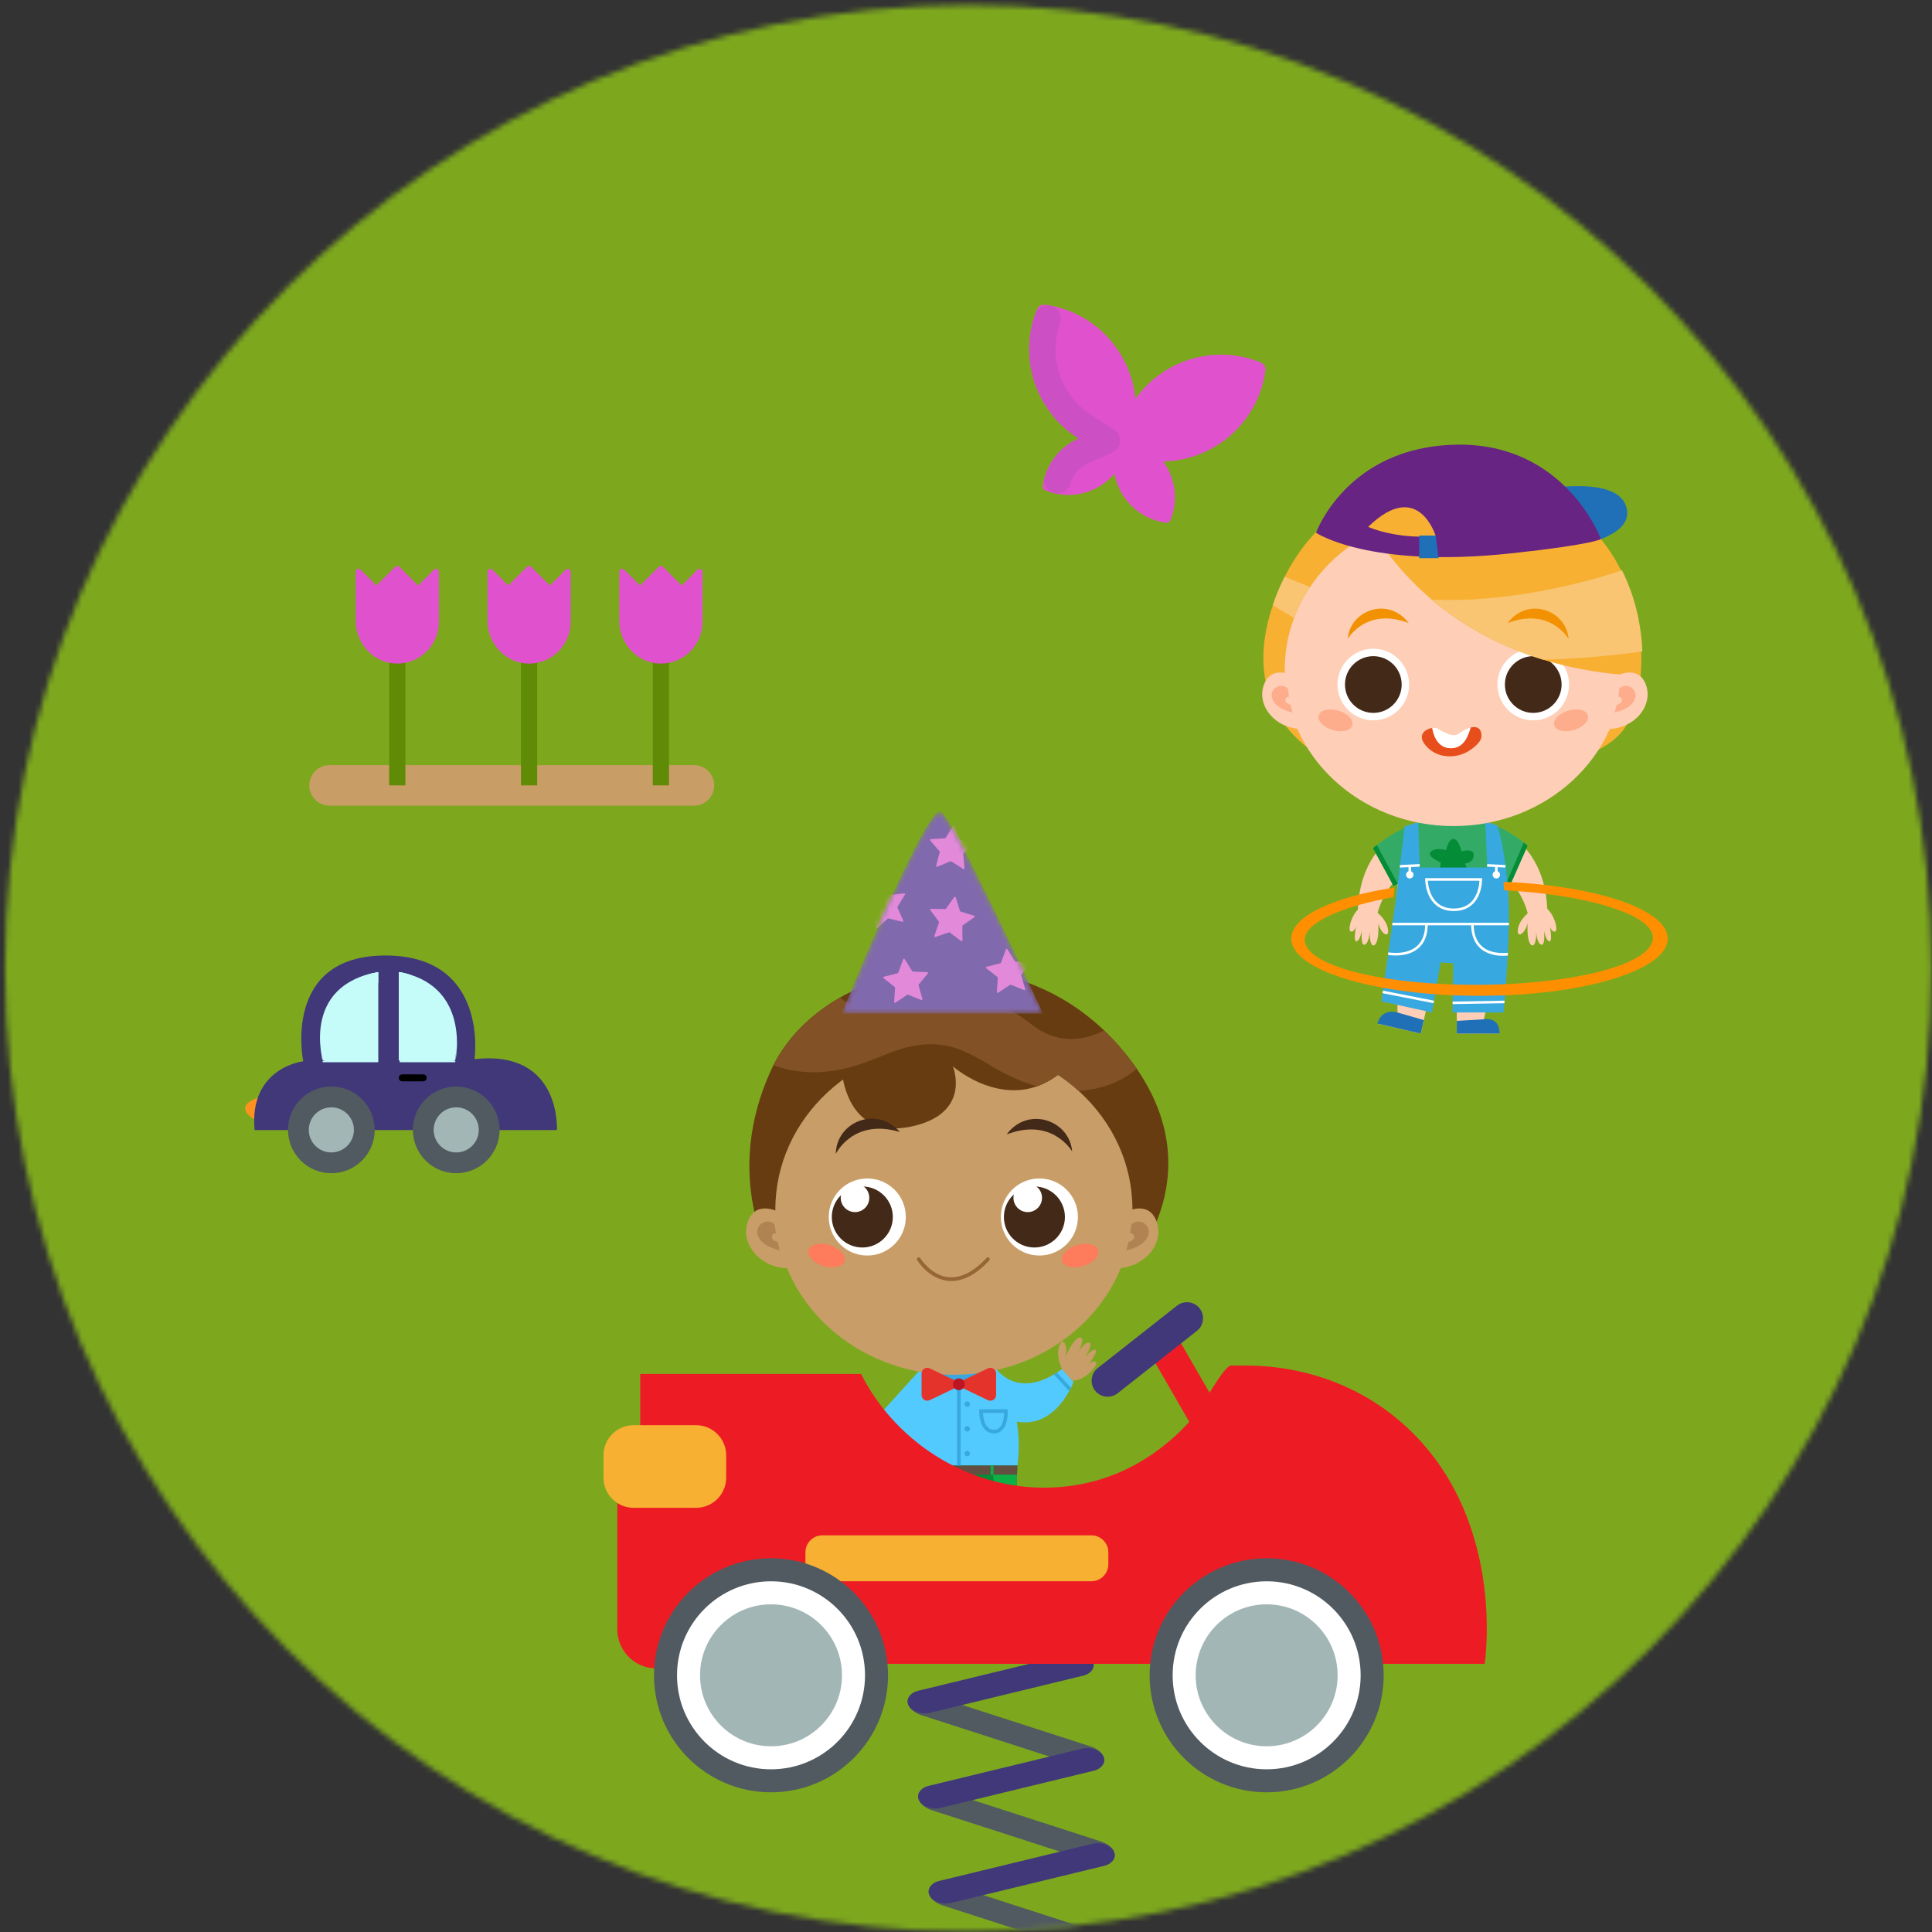 <?xml version="1.0" encoding="UTF-8"?>
<svg width="366px" height="366px" viewBox="0 0 366 366" version="1.1" xmlns="http://www.w3.org/2000/svg" xmlns:xlink="http://www.w3.org/1999/xlink">
    <rect x="0" y="0" width="366" height="366" fill="#333333" stroke="none"/>
    <!-- Generator: Sketch 55.2 (78181) - https://sketchapp.com -->
    <title>Group 202playground_obj</title>
    <desc>Created with Sketch.</desc>
    <defs>
        <path d="M0.956,182.902 C0.956,283.677 82.651,365.372 183.427,365.372 L183.427,365.372 C284.203,365.372 365.898,283.677 365.898,182.902 L365.898,182.902 C365.898,82.125 284.203,0.43 183.427,0.43 L183.427,0.43 C82.651,0.43 0.956,82.125 0.956,182.902 L0.956,182.902 Z" id="path-1"></path>
        <path d="M0.956,182.902 C0.956,283.677 82.651,365.372 183.427,365.372 L183.427,365.372 C284.203,365.372 365.898,283.677 365.898,182.902 L365.898,182.902 C365.898,82.125 284.203,0.43 183.427,0.43 L183.427,0.43 C82.651,0.43 0.956,82.125 0.956,182.902" id="path-3"></path>
        <path d="M0.956,182.902 C0.956,283.677 82.651,365.372 183.427,365.372 L183.427,365.372 C284.203,365.372 365.898,283.677 365.898,182.902 L365.898,182.902 C365.898,82.125 284.203,0.43 183.427,0.43 L183.427,0.43 C82.651,0.43 0.956,82.125 0.956,182.902 L0.956,182.902 Z" id="path-5"></path>
        <path d="M0.446,38.485 L38.599,38.485 C38.599,38.485 21.964,2.174 19.298,0.24 L19.298,0.24 C19.235,0.195 19.165,0.173 19.087,0.173 L19.087,0.173 C15.877,0.177 0.446,38.485 0.446,38.485 L0.446,38.485 Z" id="path-7"></path>
        <path d="M0.446,38.485 L38.599,38.485 C38.599,38.485 21.964,2.174 19.298,0.24 L19.298,0.24 C19.235,0.195 19.165,0.173 19.087,0.173 L19.087,0.173 C15.877,0.177 0.446,38.485 0.446,38.485" id="path-9"></path>
        <path d="M0.446,38.485 L38.599,38.485 C38.599,38.485 21.964,2.174 19.298,0.24 L19.298,0.24 C19.235,0.195 19.165,0.173 19.087,0.173 L19.087,0.173 C15.877,0.177 0.446,38.485 0.446,38.485" id="path-11"></path>
        <path d="M0.446,38.485 L38.599,38.485 C38.599,38.485 21.964,2.174 19.298,0.24 L19.298,0.24 C19.235,0.195 19.165,0.173 19.087,0.173 L19.087,0.173 C15.877,0.177 0.446,38.485 0.446,38.485" id="path-13"></path>
        <path d="M0.446,38.485 L38.599,38.485 C38.599,38.485 21.964,2.174 19.298,0.24 L19.298,0.24 C19.235,0.195 19.165,0.173 19.087,0.173 L19.087,0.173 C15.877,0.177 0.446,38.485 0.446,38.485" id="path-15"></path>
        <path d="M0.446,38.485 L38.599,38.485 C38.599,38.485 21.964,2.174 19.298,0.24 L19.298,0.24 C19.235,0.195 19.165,0.173 19.087,0.173 L19.087,0.173 C15.877,0.177 0.446,38.485 0.446,38.485" id="path-17"></path>
        <path d="M0.956,182.902 C0.956,283.677 82.651,365.372 183.427,365.372 L183.427,365.372 C284.203,365.372 365.898,283.677 365.898,182.902 L365.898,182.902 C365.898,82.125 284.203,0.43 183.427,0.43 L183.427,0.43 C82.651,0.43 0.956,82.125 0.956,182.902" id="path-19"></path>
        <path d="M0.956,182.902 C0.956,283.677 82.651,365.372 183.427,365.372 L183.427,365.372 C284.203,365.372 365.898,283.677 365.898,182.902 L365.898,182.902 C365.898,82.125 284.203,0.43 183.427,0.43 L183.427,0.43 C82.651,0.43 0.956,82.125 0.956,182.902" id="path-21"></path>
        <path d="M0.956,182.902 C0.956,283.677 82.651,365.372 183.427,365.372 L183.427,365.372 C284.203,365.372 365.898,283.677 365.898,182.902 L365.898,182.902 C365.898,82.125 284.203,0.43 183.427,0.43 L183.427,0.43 C82.651,0.43 0.956,82.125 0.956,182.902" id="path-23"></path>
        <path d="M0.956,182.902 C0.956,283.677 82.651,365.372 183.427,365.372 L183.427,365.372 C284.203,365.372 365.898,283.677 365.898,182.902 L365.898,182.902 C365.898,82.125 284.203,0.43 183.427,0.43 L183.427,0.43 C82.651,0.43 0.956,82.125 0.956,182.902" id="path-25"></path>
        <path d="M0.956,182.902 C0.956,283.677 82.651,365.372 183.427,365.372 L183.427,365.372 C284.203,365.372 365.898,283.677 365.898,182.902 L365.898,182.902 C365.898,82.125 284.203,0.43 183.427,0.43 L183.427,0.43 C82.651,0.43 0.956,82.125 0.956,182.902" id="path-27"></path>
        <path d="M0.956,182.902 C0.956,283.677 82.651,365.372 183.427,365.372 L183.427,365.372 C284.203,365.372 365.898,283.677 365.898,182.902 L365.898,182.902 C365.898,82.125 284.203,0.43 183.427,0.43 L183.427,0.43 C82.651,0.43 0.956,82.125 0.956,182.902" id="path-29"></path>
        <path d="M0.956,182.902 C0.956,283.677 82.651,365.372 183.427,365.372 L183.427,365.372 C284.203,365.372 365.898,283.677 365.898,182.902 L365.898,182.902 C365.898,82.125 284.203,0.43 183.427,0.43 L183.427,0.43 C82.651,0.43 0.956,82.125 0.956,182.902" id="path-31"></path>
        <path d="M0.956,182.902 C0.956,283.677 82.651,365.372 183.427,365.372 L183.427,365.372 C284.203,365.372 365.898,283.677 365.898,182.902 L365.898,182.902 C365.898,82.125 284.203,0.43 183.427,0.43 L183.427,0.43 C82.651,0.43 0.956,82.125 0.956,182.902" id="path-33"></path>
        <path d="M0.956,182.902 C0.956,283.677 82.651,365.372 183.427,365.372 L183.427,365.372 C284.203,365.372 365.898,283.677 365.898,182.902 L365.898,182.902 C365.898,82.125 284.203,0.43 183.427,0.43 L183.427,0.43 C82.651,0.43 0.956,82.125 0.956,182.902 L0.956,182.902 Z" id="path-35"></path>
        <path d="M0.956,182.902 C0.956,283.677 82.651,365.372 183.427,365.372 L183.427,365.372 C284.203,365.372 365.898,283.677 365.898,182.902 L365.898,182.902 C365.898,82.125 284.203,0.43 183.427,0.43 L183.427,0.43 C82.651,0.43 0.956,82.125 0.956,182.902" id="path-37"></path>
        <path d="M0.956,182.902 C0.956,283.677 82.651,365.372 183.427,365.372 L183.427,365.372 C284.203,365.372 365.898,283.677 365.898,182.902 L365.898,182.902 C365.898,82.125 284.203,0.43 183.427,0.43 L183.427,0.43 C82.651,0.43 0.956,82.125 0.956,182.902" id="path-39"></path>
        <path d="M0.956,182.902 C0.956,283.677 82.651,365.372 183.427,365.372 L183.427,365.372 C284.203,365.372 365.898,283.677 365.898,182.902 L365.898,182.902 C365.898,82.125 284.203,0.43 183.427,0.43 L183.427,0.43 C82.651,0.43 0.956,82.125 0.956,182.902 L0.956,182.902 Z" id="path-41"></path>
        <path d="M0.956,182.902 C0.956,283.677 82.651,365.372 183.427,365.372 L183.427,365.372 C284.203,365.372 365.898,283.677 365.898,182.902 L365.898,182.902 C365.898,82.125 284.203,0.43 183.427,0.43 L183.427,0.43 C82.651,0.43 0.956,82.125 0.956,182.902" id="path-43"></path>
        <path d="M0.956,182.902 C0.956,283.677 82.651,365.372 183.427,365.372 L183.427,365.372 C284.203,365.372 365.898,283.677 365.898,182.902 L365.898,182.902 C365.898,82.125 284.203,0.43 183.427,0.43 L183.427,0.43 C82.651,0.43 0.956,82.125 0.956,182.902" id="path-45"></path>
        <path d="M0.956,182.902 C0.956,283.677 82.651,365.372 183.427,365.372 L183.427,365.372 C284.203,365.372 365.898,283.677 365.898,182.902 L365.898,182.902 C365.898,82.125 284.203,0.43 183.427,0.43 L183.427,0.43 C82.651,0.43 0.956,82.125 0.956,182.902" id="path-47"></path>
    </defs>
    <g id="Page-1" stroke="none" stroke-width="1" fill="none" fill-rule="evenodd">
        <g id="Group-202">
            <g id="Group-136" transform="translate(0, 0.535)">
                <g id="Group-3">
                    <mask id="mask-2" fill="white">
                        <use xlink:href="#path-1"></use>
                    </mask>
                    <g id="Clip-2"></g>
                    <polygon id="Fill-1" fill="#7DA81E" mask="url(#mask-2)" points="801.827 -78.535 801.827 505 -644 505 -644 -61.295"></polygon>
                </g>
                <g id="Group-6">
                    <mask id="mask-4" fill="white">
                        <use xlink:href="#path-3"></use>
                    </mask>
                    <g id="Clip-5"></g>
                    <path d="M131.455,152.094 L62.442,152.094 C60.319,152.094 58.598,150.373 58.598,148.25 C58.598,146.126 60.319,144.406 62.442,144.406 L131.455,144.406 C133.579,144.406 135.299,146.126 135.299,148.25 C135.299,150.373 133.579,152.094 131.455,152.094" id="Fill-4" fill="#C99D66" mask="url(#mask-4)"></path>
                </g>
                <mask id="mask-6" fill="white">
                    <use xlink:href="#path-5"></use>
                </mask>
                <g id="Clip-8"></g>
                <polygon id="Fill-7" fill="#608B06" mask="url(#mask-6)" points="73.723 148.25 76.799 148.25 76.799 119.766 73.723 119.766"></polygon>
                <path d="M79.201,110.379 L75.653,106.829 C75.436,106.612 75.085,106.612 74.87,106.829 L71.32,110.379 L68.326,107.383 C67.977,107.034 67.38,107.281 67.38,107.775 L67.38,117.037 C67.38,121.376 70.775,125.098 75.115,125.178 C79.534,125.257 83.142,121.7 83.142,117.298 L83.142,107.775 C83.142,107.281 82.546,107.034 82.198,107.383 L79.201,110.379 Z" id="Fill-9" fill="#DF51CD" mask="url(#mask-6)"></path>
                <polygon id="Fill-10" fill="#608B06" mask="url(#mask-6)" points="98.691 148.25 101.766 148.25 101.766 119.766 98.691 119.766"></polygon>
                <path d="M104.169,110.379 L100.62,106.829 C100.404,106.612 100.053,106.612 99.837,106.829 L96.288,110.379 L93.293,107.383 C92.944,107.034 92.348,107.281 92.348,107.775 L92.348,117.037 C92.348,121.376 95.743,125.098 100.082,125.178 C104.501,125.257 108.109,121.7 108.109,117.298 L108.109,107.775 C108.109,107.281 107.513,107.034 107.165,107.383 L104.169,110.379 Z" id="Fill-11" fill="#DF51CD" mask="url(#mask-6)"></path>
                <polygon id="Fill-12" fill="#608B06" mask="url(#mask-6)" points="123.658 148.25 126.733 148.25 126.733 119.766 123.658 119.766"></polygon>
                <path d="M129.136,110.379 L125.587,106.829 C125.371,106.612 125.02,106.612 124.804,106.829 L121.255,110.379 L118.259,107.383 C117.911,107.034 117.315,107.281 117.315,107.775 L117.315,117.037 C117.315,121.376 120.71,125.098 125.049,125.178 C129.468,125.257 133.076,121.7 133.076,117.298 L133.076,107.775 C133.076,107.281 132.48,107.034 132.132,107.383 L129.136,110.379 Z" id="Fill-13" fill="#DF51CD" mask="url(#mask-6)"></path>
                <polygon id="Fill-14" fill="#FECEB7" mask="url(#mask-6)" points="264.688 171.104 264.74 191.486 261.241 193.457 269.142 195.263 273.327 176.959"></polygon>
                <polygon id="Fill-15" fill="#FECEB7" mask="url(#mask-6)" points="285.702 172.704 281.108 192.561 284.08 195.263 275.976 195.263 275.976 176.488"></polygon>
                <path d="M269.775,154.92 C269.775,154.92 257.229,157.461 257.229,172.705 L260.894,172.705 C260.894,172.705 262.785,163.907 270.232,163.812 L269.775,154.92 Z" id="Fill-16" fill="#FECEB7" mask="url(#mask-6)"></path>
                <path d="M280.586,154.92 L280.129,163.812 C287.576,163.907 289.467,172.705 289.467,172.705 L293.131,172.705 C293.131,157.461 280.586,154.92 280.586,154.92" id="Fill-17" fill="#FECEB7" mask="url(#mask-6)"></path>
                <path d="M280.534,154.92 L275.154,152.689 L269.774,154.92 C269.774,154.92 262.558,162.662 265.182,175.39 C267.675,182.476 275.154,180.638 275.154,181.295 C275.154,180.638 282.634,182.476 285.127,175.39 C287.752,162.662 280.534,154.92 280.534,154.92" id="Fill-18" fill="#FECEB7" mask="url(#mask-6)"></path>
                <path d="M282.765,94.093 C282.765,94.093 305.536,87.604 308.051,95.385 C310.567,103.166 289.998,104.006 289.998,104.006" id="Fill-19" fill="#1F70B7" mask="url(#mask-6)"></path>
                <path d="M260.104,160.133 L263.998,167.314 L267.892,165.291 L284.124,165.089 L286.146,166.991 L289.382,159.678 C289.382,159.678 286.464,157.057 283.094,155.788 C281.089,155.279 271.38,150.829 260.104,160.133" id="Fill-20" fill="#33AB67" mask="url(#mask-6)"></path>
                <path d="M272.952,162.864 C272.952,162.864 270.111,161.721 271.056,160.798 C272.002,159.875 273.94,160.517 273.94,160.517 C273.94,160.517 274.378,158.318 275.389,158.388 C276.399,158.458 276.843,160.749 276.843,160.749 C276.843,160.749 279.232,160.009 279.183,161.466 C279.136,162.924 277.523,163.063 277.523,163.063 C277.523,163.063 278.637,165.116 277.703,165.598 C276.769,166.08 275.162,164.248 275.162,164.248 C275.162,164.248 274.54,165.885 273.395,165.801 C272.25,165.716 272.952,162.864 272.952,162.864" id="Fill-21" fill="#058C36" mask="url(#mask-6)"></path>
                <path d="M264.683,167.939 L261.697,189.172 L271.272,191.267 L272.921,181.787 L275.308,181.952 L275.154,191.267 L284.827,191.267 C284.827,191.267 286.341,175.872 285.702,168.351 C284.825,158.019 283.567,155.788 283.567,155.788 L281.392,155.139 L281.74,163.812 L268.964,163.812 L268.671,155.236 L266.118,155.992 C266.118,155.992 265.536,160.603 264.683,167.939" id="Fill-22" fill="#38A8E0" mask="url(#mask-6)"></path>
                <path d="M275.364,90.148 C275.364,90.148 252.195,88.301 242.477,110.654 C232.758,133.007 247.834,143.667 257.595,145.723 C267.357,147.78 299.621,147.683 307.348,137.964 C315.076,128.245 312.84,89.662 275.364,90.148" id="Fill-23" fill="#F8B033" mask="url(#mask-6)"></path>
                <path d="M243.379,126.307 C243.379,142.684 257.699,155.959 275.364,155.959 C293.028,155.959 307.348,142.684 307.348,126.307 C307.348,109.931 293.028,96.655 275.364,96.655 C257.699,96.655 243.379,109.931 243.379,126.307" id="Fill-24" fill="#FECEB7" mask="url(#mask-6)"></path>
                <path d="M253.379,129.143 C253.379,132.891 256.417,135.928 260.164,135.928 C263.911,135.928 266.949,132.891 266.949,129.143 C266.949,125.396 263.911,122.358 260.164,122.358 C256.417,122.358 253.379,125.396 253.379,129.143" id="Fill-25" fill="#FFFFFF" mask="url(#mask-6)"></path>
                <path d="M254.793,129.143 C254.793,132.11 257.198,134.515 260.165,134.515 C263.131,134.515 265.536,132.11 265.536,129.143 C265.536,126.177 263.131,123.771 260.165,123.771 C257.198,123.771 254.793,126.177 254.793,129.143" id="Fill-26" fill="#432918" mask="url(#mask-6)"></path>
                <path d="M283.676,129.143 C283.676,132.891 286.714,135.928 290.461,135.928 C294.208,135.928 297.246,132.891 297.246,129.143 C297.246,125.396 294.208,122.358 290.461,122.358 C286.714,122.358 283.676,125.396 283.676,129.143" id="Fill-27" fill="#FFFFFF" mask="url(#mask-6)"></path>
                <path d="M285.089,129.143 C285.089,132.11 287.494,134.515 290.461,134.515 C293.427,134.515 295.832,132.11 295.832,129.143 C295.832,126.177 293.427,123.771 290.461,123.771 C287.494,123.771 285.089,126.177 285.089,129.143" id="Fill-28" fill="#432918" mask="url(#mask-6)"></path>
                <path d="M257.724,95.494 C257.724,95.494 269.004,124.748 309.042,127.427 C310.848,97.775 291.262,86.909 257.724,95.494" id="Fill-29" fill="#F8B033" mask="url(#mask-6)"></path>
                <path d="M245.167,127.592 C245.167,127.592 240.942,125.151 239.44,129.188 C237.938,133.225 241.8,137.879 247.326,137.57 L245.167,127.592 Z" id="Fill-30" fill="#FECEB7" mask="url(#mask-6)"></path>
                <path d="M306.074,127.592 C306.074,127.592 310.299,125.151 311.801,129.188 C313.303,133.225 309.441,137.879 303.915,137.57 L306.074,127.592 Z" id="Fill-31" fill="#FECEB7" mask="url(#mask-6)"></path>
                <path d="M256.218,136.712 C256.361,135.654 255.037,134.445 253.26,134.012 C251.484,133.579 249.927,134.086 249.785,135.144 C249.642,136.202 250.966,137.411 252.742,137.844 C254.519,138.277 256.075,137.771 256.218,136.712" id="Fill-32" fill="#FEAD8C" mask="url(#mask-6)"></path>
                <path d="M294.407,136.712 C294.264,135.654 295.589,134.445 297.365,134.012 C299.141,133.579 300.698,134.086 300.841,135.144 C300.984,136.202 299.659,137.411 297.883,137.844 C296.106,138.277 294.55,137.771 294.407,136.712" id="Fill-33" fill="#FEAD8C" mask="url(#mask-6)"></path>
                <path d="M264.74,191.268 L269.727,192.706 L269.142,195.263 L260.946,193.375 C260.946,193.375 261.481,190.47 264.74,191.268" id="Fill-34" fill="#1F70B7" mask="url(#mask-6)"></path>
                <path d="M275.976,192.865 L281.108,192.562 C281.108,192.562 284.08,191.904 284.08,195.263 L275.976,195.263 L275.976,192.865 Z" id="Fill-35" fill="#1F70B7" mask="url(#mask-6)"></path>
                <path d="M278.6,137.286 C278.229,138.459 277.049,141.398 274.569,141.191 C272.185,140.993 271.513,138.505 271.329,137.369 C270.012,137.556 268.14,138.782 270.425,141.061 C270.454,141.089 270.482,141.119 270.51,141.145 C272.641,143.202 276.137,143.256 278.66,141.459 C279.649,140.756 280.636,139.833 280.649,138.952 C280.674,137.325 279.689,137.023 278.6,137.286" id="Fill-36" fill="#E84E1B" mask="url(#mask-6)"></path>
                <path d="M274.569,141.191 C277.493,141.447 278.229,138.46 278.6,137.285 C277.881,137.46 277.116,137.878 276.568,138.333 C275.188,139.476 273.073,137.82 272.128,137.419 C271.942,137.339 271.652,137.324 271.329,137.37 C271.513,138.504 272.186,140.983 274.569,141.191" id="Fill-37" fill="#FFFFFF" mask="url(#mask-6)"></path>
                <polygon id="Fill-38" fill="#FFFFFF" mask="url(#mask-6)" points="285.859 174.757 263.724 174.757 263.792 174.273 285.859 174.273"></polygon>
                <path d="M264.42,180.476 C263.581,180.476 262.982,180.365 262.924,180.353 L263.016,179.878 C263.049,179.884 266.279,180.478 268.313,178.797 C269.426,177.877 269.99,176.437 269.99,174.515 L270.474,174.515 C270.474,176.589 269.85,178.156 268.62,179.172 C267.316,180.247 265.622,180.476 264.42,180.476" id="Fill-39" fill="#FFFFFF" mask="url(#mask-6)"></path>
                <path d="M284.681,180.533 C283.598,180.533 281.847,180.327 280.503,179.177 C279.299,178.145 278.688,176.576 278.688,174.515 L279.173,174.515 C279.173,176.429 279.727,177.873 280.819,178.809 C282.7,180.42 285.753,179.937 285.679,179.964 L285.635,180.476 C285.592,180.483 285.25,180.533 284.681,180.533" id="Fill-40" fill="#FFFFFF" mask="url(#mask-6)"></path>
                <polygon id="Fill-41" fill="#FFFFFF" mask="url(#mask-6)" points="271.571 189.513 261.903 187.614 261.996 187.138 271.665 189.037"></polygon>
                <polygon id="Fill-42" fill="#FFFFFF" mask="url(#mask-6)" points="275.188 189.687 275.18 189.202 285.029 189.033 284.987 189.518"></polygon>
                <polygon id="Fill-43" fill="#FFFFFF" mask="url(#mask-6)" points="265.206 163.819 265.184 163.335 268.937 163.16 268.96 163.644"></polygon>
                <polygon id="Fill-44" fill="#FFFFFF" mask="url(#mask-6)" points="285.195 163.819 281.713 163.644 281.737 163.16 285.219 163.335"></polygon>
                <path d="M270.484,166.311 C270.515,166.771 270.634,167.821 271.104,168.855 C271.921,170.658 273.374,171.572 275.421,171.572 C276.796,171.572 277.908,171.151 278.724,170.322 C280.022,169.003 280.236,166.996 280.272,166.311 L270.484,166.311 Z M275.421,172.056 C273.91,172.056 272.675,171.586 271.75,170.661 C270.005,168.913 269.99,166.184 269.99,166.068 L269.99,165.827 L280.758,165.827 L280.763,166.064 C280.765,166.18 280.791,168.91 279.072,170.659 C278.16,171.586 276.932,172.056 275.421,172.056 L275.421,172.056 Z" id="Fill-45" fill="#FFFFFF" mask="url(#mask-6)"></path>
                <polygon id="Fill-46" fill="#FFFFFF" mask="url(#mask-6)" points="266.83 165.181 267.314 165.181 267.314 163.49 266.83 163.49"></polygon>
                <polygon id="Fill-47" fill="#FFFFFF" mask="url(#mask-6)" points="283.224 164.818 283.708 164.818 283.708 163.489 283.224 163.489"></polygon>
                <path d="M266.372,165.18 C266.372,165.567 266.685,165.88 267.072,165.88 C267.458,165.88 267.772,165.567 267.772,165.18 C267.772,164.794 267.458,164.48 267.072,164.48 C266.685,164.48 266.372,164.794 266.372,165.18" id="Fill-48" fill="#FFFFFF" mask="url(#mask-6)"></path>
                <path d="M282.765,165.18 C282.765,165.567 283.079,165.88 283.466,165.88 C283.853,165.88 284.166,165.567 284.166,165.18 C284.166,164.794 283.853,164.48 283.466,164.48 C283.079,164.48 282.765,164.794 282.765,165.18" id="Fill-49" fill="#FFFFFF" mask="url(#mask-6)"></path>
                <path d="M259.189,99.276 C268.729,89.99 271.989,101.038 271.989,101.038 C264.331,101.648 259.189,99.276 259.189,99.276 M275.885,83.706 C255.152,84.087 249.313,100.384 249.313,100.384 C249.313,100.384 259.236,107.182 286.289,104.292 C301.577,102.658 303.277,101.597 303.277,101.597 C303.277,101.597 296.617,83.324 275.885,83.706" id="Fill-50" fill="#672483" mask="url(#mask-6)"></path>
                <polygon id="Fill-51" fill="#1F70B7" mask="url(#mask-6)" points="268.849 100.925 268.849 105.203 272.526 105.203 271.99 100.925"></polygon>
                <path d="M260.647,172.134 C260.647,172.134 262.554,173.452 262.915,175.358 C263.276,177.264 261.751,176.645 261.098,174.403 C261.301,178.206 260.351,178.839 259.962,178.491 C259.399,177.986 259.477,175.923 259.477,175.923 C259.477,175.923 259.404,178.048 258.561,178.415 C257.718,178.782 257.99,175.797 257.99,175.797 C257.99,175.797 257.627,177.708 256.975,177.796 C256.324,177.884 256.887,174.994 256.887,174.994 C256.887,174.994 256.528,176.115 255.882,175.928 C255.236,175.741 256.061,172.185 258.12,171.104" id="Fill-52" fill="#FECEB7" mask="url(#mask-6)"></path>
                <path d="M289.85,172.134 C289.85,172.134 287.943,173.452 287.581,175.358 C287.22,177.264 288.746,176.645 289.399,174.403 C289.195,178.206 290.146,178.839 290.535,178.491 C291.098,177.986 291.02,175.923 291.02,175.923 C291.02,175.923 291.092,178.048 291.936,178.415 C292.779,178.782 292.506,175.797 292.506,175.797 C292.506,175.797 292.87,177.708 293.521,177.796 C294.173,177.884 293.61,174.994 293.61,174.994 C293.61,174.994 293.969,176.115 294.615,175.928 C295.26,175.741 294.436,172.185 292.377,171.104" id="Fill-53" fill="#FECEB7" mask="url(#mask-6)"></path>
                <path d="M243.529,131.914 C243.674,131.501 243.944,131.433 244.207,131.491 C244.037,130.518 243.975,129.91 243.975,129.91 C243.962,129.896 243.948,129.883 243.934,129.87 C242.607,128.595 240.429,130.018 240.998,131.768 C241.439,133.123 242.873,133.989 244.861,134.447 C244.722,133.932 244.604,133.441 244.503,132.984 C243.96,132.824 243.321,132.506 243.529,131.914" id="Fill-54" fill="#FEAD8C" mask="url(#mask-6)"></path>
                <path d="M307.223,131.914 C307.077,131.501 306.808,131.433 306.545,131.491 C306.714,130.518 306.776,129.91 306.776,129.91 C306.789,129.896 306.803,129.883 306.817,129.87 C308.144,128.595 310.322,130.018 309.752,131.768 C309.312,133.123 307.878,133.989 305.89,134.447 C306.029,133.932 306.147,133.441 306.248,132.984 C306.791,132.824 307.43,132.506 307.223,131.914" id="Fill-55" fill="#FEAD8C" mask="url(#mask-6)"></path>
                <path d="M307.265,107.498 C306.95,107.608 306.622,107.721 306.279,107.834 C298.704,110.351 284.462,113.682 271.329,113.061 C276.452,117.428 283.322,121.643 292.286,124.42 C297.409,124.306 303.176,123.922 309.349,123.115 C309.938,123.038 310.529,122.959 311.125,122.875 C310.942,117.897 309.767,112.473 307.265,107.498" id="Fill-56" fill="#F9C573" mask="url(#mask-6)"></path>
                <path d="M248.174,110.684 L243.379,108.723 C243.379,108.723 241.897,111.6 241.136,114.112 C242.852,115.25 245.165,116.516 245.165,116.516 C245.165,116.516 246.36,113.253 248.174,110.684" id="Fill-57" fill="#F9C573" mask="url(#mask-6)"></path>
                <polygon id="Fill-58" fill="#058C36" mask="url(#mask-6)" points="260.104 160.133 260.827 159.553 264.804 166.895 263.998 167.314"></polygon>
                <polygon id="Fill-59" fill="#058C36" mask="url(#mask-6)" points="286.146 166.992 285.523 166.406 288.667 159.083 289.382 159.679"></polygon>
                <path d="M255.321,120.492 C255.321,120.492 258.801,114.407 266.853,117.496 C263.108,112.441 255.773,114.968 255.321,120.492" id="Fill-60" fill="#F29101" mask="url(#mask-6)"></path>
                <path d="M297.148,120.492 C297.148,120.492 293.669,114.407 285.617,117.496 C289.362,112.441 296.696,114.968 297.148,120.492" id="Fill-61" fill="#F29101" mask="url(#mask-6)"></path>
                <path d="M284.826,166.527 C284.826,167.035 284.946,167.642 284.93,168.124 C299.601,168.839 313.078,172.484 313.125,177.074 C313.178,182.17 298.143,185.919 280.324,186.029 C262.504,186.141 247.224,182.58 247.171,177.484 C247.137,174.161 254.527,171.117 263.977,169.416 C264.103,168.739 264.122,168.013 264.18,167.604 C252.573,169.391 244.616,173.052 244.616,177.279 C244.616,183.264 260.579,188.117 280.272,188.117 C299.964,188.117 315.928,183.264 315.928,177.279 C315.928,171.762 302.368,167.208 284.826,166.527" id="Fill-62" fill="#FF8E01" mask="url(#mask-6)"></path>
                <polygon id="Fill-63" fill="#C89D67" mask="url(#mask-6)" points="170.525 276.309 174.546 293.694 180.991 293.694 180.991 280.379"></polygon>
                <polygon id="Fill-64" fill="#C89D67" mask="url(#mask-6)" points="192.76 276.309 182.294 280.379 182.294 293.694 188.739 293.694"></polygon>
                <polygon id="Fill-65" fill="#FFFFFF" mask="url(#mask-6)" points="175.468 297.678 172.27 300.585 180.992 300.585 180.992 293.695 174.547 293.695"></polygon>
                <polygon id="Fill-66" fill="#FFFFFF" mask="url(#mask-6)" points="188.739 293.694 182.294 293.694 182.294 300.585 191.016 300.585 187.818 297.677"></polygon>
                <path d="M187.432,257.171 L181.642,254.771 L175.853,257.171 C175.853,257.171 168.087,265.502 170.911,279.198 C173.594,286.823 181.642,284.847 181.642,285.553 C181.642,284.847 189.691,286.823 192.374,279.198 C195.198,265.502 187.432,257.171 187.432,257.171" id="Fill-67" fill="#53CAFE" mask="url(#mask-6)"></path>
                <polygon id="Fill-68" fill="#53CAFE" mask="url(#mask-6)" points="173.019 271.118 163.276 277.097 161.039 273.629 175.209 257.96"></polygon>
                <path d="M187.929,257.657 C187.929,257.657 191.923,265.539 201.215,258.824 L203.367,261.279 C203.367,261.279 199.184,272.696 189.412,267.626" id="Fill-69" fill="#53CAFE" mask="url(#mask-6)"></path>
                <path d="M146.131,237.823 C146.131,237.823 136.748,222.337 146.131,202.054 C155.513,181.772 190.697,174.321 211.256,196.811 C231.815,219.302 214.529,238.651 214.529,238.651" id="Fill-70" fill="#683C11" mask="url(#mask-6)"></path>
                <path d="M181.164,261.683 C179.977,262.87 177.891,262.709 176.504,261.322 C175.118,259.935 174.956,257.849 176.143,256.663 C177.33,255.476 179.416,255.637 180.803,257.024 C182.189,258.411 182.351,260.497 181.164,261.683" id="Fill-71" fill="#38A8E0" mask="url(#mask-6)"></path>
                <path d="M182.122,261.683 C183.309,262.87 185.395,262.709 186.782,261.322 C188.169,259.935 188.33,257.849 187.143,256.663 C185.956,255.476 183.87,255.637 182.483,257.024 C181.097,258.411 180.935,260.497 182.122,261.683" id="Fill-72" fill="#38A8E0" mask="url(#mask-6)"></path>
                <path d="M146.885,228.552 C146.885,245.869 162.027,259.908 180.707,259.908 C199.386,259.908 214.529,245.869 214.529,228.552 C214.529,211.235 199.386,197.197 180.707,197.197 C162.027,197.197 146.885,211.235 146.885,228.552" id="Fill-73" fill="#C89D67" mask="url(#mask-6)"></path>
                <path d="M157,230.013 C157,234.045 160.269,237.314 164.301,237.314 C168.333,237.314 171.603,234.045 171.603,230.013 C171.603,225.981 168.333,222.712 164.301,222.712 C160.269,222.712 157,225.981 157,230.013" id="Fill-74" fill="#FFFFFF" mask="url(#mask-6)"></path>
                <path d="M157.577,230.013 C157.577,233.205 160.165,235.793 163.357,235.793 C166.55,235.793 169.138,233.205 169.138,230.013 C169.138,226.821 166.55,224.233 163.357,224.233 C160.165,224.233 157.577,226.821 157.577,230.013" id="Fill-75" fill="#432918" mask="url(#mask-6)"></path>
                <path d="M189.601,230.013 C189.601,234.045 192.87,237.314 196.902,237.314 C200.935,237.314 204.204,234.045 204.204,230.013 C204.204,225.981 200.935,222.712 196.902,222.712 C192.87,222.712 189.601,225.981 189.601,230.013" id="Fill-76" fill="#FFFFFF" mask="url(#mask-6)"></path>
                <path d="M190.179,230.013 C190.179,233.205 192.767,235.793 195.959,235.793 C199.151,235.793 201.739,233.205 201.739,230.013 C201.739,226.821 199.151,224.233 195.959,224.233 C192.767,224.233 190.179,226.821 190.179,230.013" id="Fill-77" fill="#432918" mask="url(#mask-6)"></path>
                <path d="M160.055,238.159 C160.209,237.02 158.784,235.719 156.872,235.253 C154.96,234.787 153.286,235.332 153.132,236.471 C152.978,237.61 154.403,238.91 156.315,239.377 C158.227,239.843 159.901,239.298 160.055,238.159" id="Fill-78" fill="#FE7B5C" mask="url(#mask-6)"></path>
                <path d="M201.149,238.159 C200.995,237.02 202.42,235.719 204.332,235.253 C206.244,234.787 207.919,235.332 208.072,236.471 C208.226,237.61 206.801,238.91 204.889,239.377 C202.978,239.843 201.303,239.298 201.149,238.159" id="Fill-79" fill="#FE7B5C" mask="url(#mask-6)"></path>
                <path d="M147.739,229.165 C147.739,229.165 143.272,226.584 141.684,230.852 C140.095,235.121 144.178,240.043 150.022,239.715 L147.739,229.165 Z" id="Fill-80" fill="#C89D67" mask="url(#mask-6)"></path>
                <path d="M213.047,229.165 C213.047,229.165 217.514,226.584 219.103,230.852 C220.691,235.121 216.608,240.043 210.764,239.715 L213.047,229.165 Z" id="Fill-81" fill="#C89D67" mask="url(#mask-6)"></path>
                <path d="M159.267,199.818 C159.267,199.818 158.861,215.448 172.203,212.964 C184.302,210.619 180.515,201.479 180.515,201.479 C180.515,201.479 191.753,211.447 201.963,201.789 C212.173,192.13 182.249,181.29 159.267,199.818" id="Fill-82" fill="#683C11" mask="url(#mask-6)"></path>
                <polygon id="Fill-83" fill="#058C36" mask="url(#mask-6)" points="170.555 277.097 192.733 277.097 192.267 288.447 182.294 288.447 182.294 286.452 180.992 286.452 180.992 288.447 171.19 288.447"></polygon>
                <path d="M175.343,297.139 C175.343,297.139 171.267,297.05 171.267,300.584 L180.991,300.584 L180.991,297.139 L175.343,297.139 Z" id="Fill-84" fill="#E4332A" mask="url(#mask-6)"></path>
                <path d="M187.942,297.139 C187.942,297.139 192.018,297.05 192.018,300.584 L182.294,300.584 L182.294,297.139 L187.942,297.139 Z" id="Fill-85" fill="#E4332A" mask="url(#mask-6)"></path>
                <path d="M158.341,218.044 C158.341,218.044 161.592,211.237 170.478,213.913 C166.057,208.785 158.387,212.08 158.341,218.044" id="Fill-86" fill="#432918" mask="url(#mask-6)"></path>
                <path d="M203.107,217.595 C203.107,217.595 199.362,211.046 190.698,214.371 C194.728,208.931 202.62,211.651 203.107,217.595" id="Fill-87" fill="#432918" mask="url(#mask-6)"></path>
                <path d="M180.231,242.141 C180.014,242.141 179.797,242.13 179.581,242.107 C175.939,241.731 173.84,238.333 173.752,238.189 C173.653,238.025 173.705,237.811 173.869,237.713 C174.033,237.613 174.247,237.666 174.346,237.828 C174.366,237.862 176.361,241.078 179.657,241.417 C181.983,241.649 184.421,240.429 186.9,237.773 C187.032,237.633 187.252,237.625 187.392,237.756 C187.532,237.887 187.54,238.107 187.409,238.245 C184.995,240.833 182.583,242.141 180.231,242.141" id="Fill-88" fill="#966635" mask="url(#mask-6)"></path>
                <polygon id="Fill-89" fill="#634E42" mask="url(#mask-6)" points="170.555 277.097 192.733 277.097 192.662 278.823 170.652 278.823"></polygon>
                <polygon id="Fill-90" fill="#38A8E0" mask="url(#mask-6)" points="181.299 277.097 181.986 277.097 181.986 259.895 181.299 259.895"></polygon>
                <polygon id="Fill-91" fill="#38A8E0" mask="url(#mask-6)" points="164.418 276.411 161.881 272.599 162.46 272.214 164.996 276.026"></polygon>
                <polygon id="Fill-92" fill="#38A8E0" mask="url(#mask-6)" points="202.536 263.025 199.654 259.846 200.257 259.476 202.88 262.37"></polygon>
                <path d="M183.754,265.472 C183.754,265.182 183.519,264.948 183.23,264.948 C182.941,264.948 182.706,265.182 182.706,265.472 C182.706,265.762 182.941,265.996 183.23,265.996 C183.519,265.996 183.754,265.762 183.754,265.472" id="Fill-93" fill="#38A8E0" mask="url(#mask-6)"></path>
                <path d="M183.754,274.829 C183.754,274.538 183.519,274.305 183.23,274.305 C182.941,274.305 182.706,274.538 182.706,274.829 C182.706,275.118 182.941,275.353 183.23,275.353 C183.519,275.353 183.754,275.118 183.754,274.829" id="Fill-94" fill="#38A8E0" mask="url(#mask-6)"></path>
                <path d="M183.754,270.15 C183.754,269.86 183.519,269.626 183.23,269.626 C182.941,269.626 182.706,269.86 182.706,270.15 C182.706,270.44 182.941,270.674 183.23,270.674 C183.519,270.674 183.754,270.44 183.754,270.15" id="Fill-95" fill="#38A8E0" mask="url(#mask-6)"></path>
                <path d="M201.214,258.823 C201.214,258.823 200.026,256.63 200.607,254.625 C201.188,252.62 202.35,253.956 201.885,256.427 C203.542,252.678 204.762,252.532 204.965,253.055 C205.26,253.814 204.181,255.757 204.181,255.757 C204.181,255.757 205.285,253.753 206.273,253.811 C207.261,253.869 205.547,256.601 205.547,256.601 C205.547,256.601 206.825,254.945 207.494,255.177 C208.162,255.409 206.215,257.908 206.215,257.908 C206.215,257.908 207.105,257.008 207.633,257.502 C208.162,257.996 205.64,261.007 203.138,261.042" id="Fill-96" fill="#C89D67" mask="url(#mask-6)"></path>
                <path d="M163.276,277.097 L161.072,273.633 C158.581,273.396 155.748,276.116 156.22,276.664 C156.692,277.213 157.674,276.414 157.674,276.414 C157.674,276.414 155.467,278.687 156.107,278.991 C156.746,279.294 158.196,277.786 158.196,277.786 C158.196,277.786 156.196,280.316 157.172,280.481 C158.148,280.645 159.463,278.773 159.463,278.773 C159.463,278.773 158.179,280.587 158.39,281.373 C158.536,281.915 159.765,281.904 161.818,278.356 C161.088,280.762 162.098,282.216 162.893,280.286 C163.689,278.356 163.276,277.097 163.276,277.097" id="Fill-97" fill="#C89D67" mask="url(#mask-6)"></path>
                <path d="M176.156,184.809 C176.156,184.809 169.062,182.762 172.635,178.471 C176.206,174.181 178.788,180.811 178.788,180.811 C178.788,180.811 179.885,174.668 184.968,177.691 C190.051,180.714 182.189,184.809 182.189,184.809" id="Fill-98" fill="#683C11" mask="url(#mask-6)"></path>
                <path d="M146.274,233.596 C146.43,233.152 146.72,233.078 147.004,233.141 C146.82,232.094 146.754,231.439 146.754,231.439 C146.739,231.425 146.725,231.41 146.71,231.397 C145.282,230.024 142.938,231.556 143.551,233.44 C144.025,234.897 145.568,235.829 147.707,236.323 C147.558,235.767 147.431,235.24 147.323,234.747 C146.738,234.575 146.049,234.233 146.274,233.596" id="Fill-99" fill="#B18352" mask="url(#mask-6)"></path>
                <path d="M214.814,233.596 C214.657,233.152 214.368,233.078 214.084,233.141 C214.267,232.094 214.334,231.439 214.334,231.439 C214.348,231.425 214.363,231.41 214.377,231.397 C215.805,230.024 218.149,231.556 217.537,233.44 C217.063,234.897 215.52,235.829 213.381,236.323 C213.53,235.767 213.656,235.24 213.765,234.747 C214.35,234.575 215.038,234.233 214.814,233.596" id="Fill-100" fill="#B18352" mask="url(#mask-6)"></path>
                <polygon id="Fill-101" fill="#036633" mask="url(#mask-6)" points="170.899 289.643 181.299 289.643 181.299 287.244 170.899 287.244"></polygon>
                <polygon id="Fill-102" fill="#036633" mask="url(#mask-6)" points="181.956 289.643 192.528 289.643 192.528 287.244 181.956 287.244"></polygon>
                <path d="M182.42,261.702 L182.462,261.68 L182.377,261.68 L176.132,258.692 C175.414,258.349 174.583,258.872 174.583,259.668 L174.583,261.68 L174.583,261.721 L174.583,263.735 C174.583,264.531 175.414,265.055 176.132,264.711 L182.377,261.721 L182.462,261.721 L182.42,261.702 Z" id="Fill-103" fill="#E4332A" mask="url(#mask-6)"></path>
                <path d="M180.866,261.702 L180.824,261.721 L180.908,261.721 L187.154,264.711 C187.872,265.055 188.703,264.531 188.703,263.735 L188.703,261.721 L188.703,261.68 L188.703,259.668 C188.703,258.872 187.872,258.349 187.154,258.692 L180.908,261.68 L180.824,261.68 L180.866,261.702 Z" id="Fill-104" fill="#E4332A" mask="url(#mask-6)"></path>
                <path d="M180.523,261.702 C180.523,262.32 181.024,262.822 181.643,262.822 C182.261,262.822 182.762,262.32 182.762,261.702 C182.762,261.082 182.261,260.582 181.643,260.582 C181.024,260.582 180.523,261.082 180.523,261.702" id="Fill-105" fill="#BC1523" mask="url(#mask-6)"></path>
                <path d="M188.587,297.029 C189.011,297.132 189.376,297.101 189.676,296.939 C189.96,296.787 189.907,296.505 189.831,296.362 C189.758,296.223 189.556,296.025 189.278,296.172 C188.978,296.328 188.746,296.616 188.587,297.029 M189.052,297.436 C188.82,297.436 188.573,297.395 188.31,297.313 L188.145,297.26 L188.197,297.095 C188.383,296.5 188.693,296.086 189.117,295.863 C189.554,295.636 189.96,295.862 190.139,296.199 C190.32,296.542 190.276,297.011 189.84,297.245 C189.604,297.372 189.34,297.436 189.052,297.436" id="Fill-106" fill="#BC1523" mask="url(#mask-6)"></path>
                <path d="M187.666,297.191 C187.435,297.191 187.226,297.241 187.041,297.34 C186.758,297.492 186.81,297.774 186.886,297.917 C186.959,298.057 187.158,298.255 187.44,298.108 C187.739,297.951 187.971,297.663 188.13,297.25 C187.967,297.211 187.812,297.191 187.666,297.191 M187.245,298.507 C186.955,298.507 186.707,298.323 186.578,298.08 C186.397,297.737 186.441,297.268 186.877,297.034 C187.303,296.804 187.817,296.782 188.407,296.966 L188.572,297.019 L188.52,297.184 C188.334,297.78 188.024,298.194 187.601,298.416 L187.6,298.416 C187.479,298.48 187.358,298.507 187.245,298.507" id="Fill-107" fill="#BC1523" mask="url(#mask-6)"></path>
                <path d="M174.289,296.172 C174.011,296.025 173.81,296.223 173.736,296.363 C173.66,296.505 173.608,296.787 173.892,296.94 C174.191,297.101 174.556,297.132 174.98,297.029 C174.821,296.617 174.589,296.329 174.289,296.172 M173.727,297.246 C173.291,297.012 173.247,296.542 173.429,296.2 C173.608,295.862 174.014,295.636 174.451,295.864 C174.874,296.086 175.185,296.5 175.371,297.095 L175.423,297.261 L175.257,297.314 C174.995,297.396 174.747,297.437 174.515,297.437 C174.227,297.437 173.963,297.373 173.727,297.246" id="Fill-108" fill="#BC1523" mask="url(#mask-6)"></path>
                <path d="M175.437,297.25 C175.596,297.663 175.828,297.951 176.127,298.108 C176.408,298.255 176.607,298.057 176.681,297.917 C176.756,297.774 176.809,297.492 176.525,297.34 C176.34,297.241 176.132,297.191 175.901,297.191 C175.755,297.191 175.6,297.211 175.437,297.25 M175.967,298.416 L175.966,298.416 C175.542,298.194 175.233,297.78 175.047,297.184 L174.995,297.019 L175.16,296.966 C175.75,296.782 176.264,296.804 176.689,297.034 C177.125,297.268 177.17,297.737 176.989,298.08 C176.86,298.323 176.612,298.507 176.321,298.507 C176.208,298.507 176.088,298.479 175.967,298.416" id="Fill-109" fill="#BC1523" mask="url(#mask-6)"></path>
                <path d="M170.872,282.772 C170.872,282.772 175.209,283.143 175.209,278.822 L170.651,278.822 L170.872,282.772 Z" id="Fill-110" fill="#0EB046" mask="url(#mask-6)"></path>
                <path d="M192.481,282.772 C192.481,282.772 188.145,283.143 188.145,278.822 L192.661,278.822 L192.481,282.772 Z" id="Fill-111" fill="#0EB046" mask="url(#mask-6)"></path>
                <polygon id="Fill-112" fill="#0EB046" mask="url(#mask-6)" points="180.435 286.452 182.85 286.452 182.85 278.823 180.435 278.823"></polygon>
                <polygon id="Fill-113" fill="#0EB046" mask="url(#mask-6)" points="175.209 278.823 175.759 278.823 175.759 277.097 175.209 277.097"></polygon>
                <polygon id="Fill-114" fill="#0EB046" mask="url(#mask-6)" points="187.653 278.823 188.203 278.823 188.203 277.097 187.653 277.097"></polygon>
                <path d="M209.168,194.661 C204.518,197.044 199.792,196.889 195.59,193.657 C185.771,186.103 176.639,185.282 167.047,189.182 C163.304,190.703 160.801,189.909 159.151,188.457 C153.649,191.592 149.224,195.96 146.544,201.271 C150.742,202.824 155.125,202.917 159.409,202.038 C166.408,200.601 170.662,196.783 177.606,197.336 C184.566,197.891 188.331,203.112 196.477,205.249 C197.787,204.787 199.116,204.084 200.439,203.084 C201.814,204.001 203.112,205.009 204.322,206.101 C208.329,205.895 212.198,204.626 215.354,201.915 C213.553,199.302 211.332,196.726 209.168,194.661" id="Fill-115" fill="#825125" mask="url(#mask-6)"></path>
                <path d="M159.266,226.381 C159.266,224.886 160.478,223.674 161.973,223.674 C163.467,223.674 164.679,224.886 164.679,226.381 C164.679,227.876 163.467,229.088 161.973,229.088 C160.478,229.088 159.266,227.876 159.266,226.381" id="Fill-116" fill="#FFFFFF" mask="url(#mask-6)"></path>
                <path d="M191.987,226.381 C191.987,224.886 193.198,223.674 194.694,223.674 C196.188,223.674 197.4,224.886 197.4,226.381 C197.4,227.876 196.188,229.088 194.694,229.088 C193.198,229.088 191.987,227.876 191.987,226.381" id="Fill-117" fill="#FFFFFF" mask="url(#mask-6)"></path>
                <path d="M186.207,267.133 C186.243,267.762 186.401,269.109 187.113,269.835 C187.428,270.156 187.811,270.312 188.283,270.312 C188.751,270.312 189.123,270.158 189.421,269.841 C190.104,269.115 190.202,267.756 190.209,267.133 L186.207,267.133 Z M188.283,271.008 C187.623,271.008 187.061,270.776 186.615,270.32 C185.467,269.147 185.5,266.875 185.502,266.778 L185.51,266.438 L190.877,266.438 L190.897,266.764 C190.903,266.861 191.034,269.138 189.929,270.316 C189.499,270.775 188.945,271.008 188.283,271.008 L188.283,271.008 Z" id="Fill-118" fill="#38A8E0" mask="url(#mask-6)"></path>
                <path d="M206.678,330.329 L175.746,320.341 C174.045,319.791 172.361,320.245 172.005,321.349 C171.648,322.454 172.748,323.805 174.449,324.354 L205.382,334.342 C207.083,334.892 208.766,334.438 209.123,333.334 C209.479,332.231 208.379,330.877 206.678,330.329" id="Fill-119" fill="#515A60" mask="url(#mask-6)"></path>
                <path d="M208.669,348.342 L177.737,338.354 C176.036,337.805 174.353,338.259 173.996,339.363 C173.64,340.467 174.74,341.819 176.441,342.368 L207.373,352.356 C209.074,352.905 210.758,352.451 211.114,351.348 C211.471,350.244 210.371,348.891 208.669,348.342" id="Fill-120" fill="#515A60" mask="url(#mask-6)"></path>
                <path d="M210.661,366.354 L179.729,356.367 C178.028,355.817 176.344,356.271 175.988,357.375 C175.631,358.479 176.732,359.831 178.433,360.38 L209.365,370.368 C211.066,370.917 212.75,370.464 213.106,369.36 C213.463,368.256 212.362,366.903 210.661,366.354" id="Fill-121" fill="#515A60" mask="url(#mask-6)"></path>
                <path d="M173.942,319.763 L202.991,312.721 C204.589,312.334 206.392,312.959 206.997,314.111 C207.603,315.262 206.792,316.52 205.194,316.908 L176.145,323.949 C174.547,324.336 172.744,323.711 172.138,322.56 C171.532,321.409 172.344,320.15 173.942,319.763" id="Fill-122" fill="#41387A" mask="url(#mask-6)"></path>
                <path d="M175.934,337.776 L204.982,330.735 C206.581,330.348 208.383,330.973 208.989,332.124 C209.595,333.275 208.784,334.534 207.185,334.921 L178.137,341.962 C176.538,342.349 174.736,341.724 174.131,340.573 C173.524,339.422 174.335,338.163 175.934,337.776" id="Fill-123" fill="#41387A" mask="url(#mask-6)"></path>
                <path d="M177.925,355.789 L206.974,348.747 C208.572,348.36 210.375,348.985 210.981,350.137 C211.587,351.288 210.775,352.546 209.177,352.934 L180.128,359.975 C178.53,360.362 176.727,359.737 176.122,358.586 C175.516,357.435 176.327,356.176 177.925,355.789" id="Fill-124" fill="#41387A" mask="url(#mask-6)"></path>
                <path d="M219.316,252.362 C217.866,253.198 217.364,255.068 218.2,256.518 L230.358,277.607 C231.194,279.057 233.065,279.559 234.514,278.723 C235.964,277.887 236.466,276.017 235.63,274.567 L223.472,253.478 C222.636,252.029 220.766,251.526 219.316,252.362" id="Fill-125" fill="#ED1C24" mask="url(#mask-6)"></path>
                <path d="M264.797,268.339 C256.772,261.621 246.519,258.153 236.053,258.153 L233.229,258.153 C231.813,258.153 227.525,266.273 226.548,267.419 C219.651,275.514 210.789,280.552 200.088,281.219 C184.739,282.177 170.047,273.414 163.119,259.748 L121.285,259.748 L121.285,276.208 C118.729,277.374 116.938,279.95 116.938,282.93 L116.938,308.142 C116.938,312.207 120.264,315.532 124.328,315.532 C125.577,315.532 126.755,315.215 127.789,314.663 L281.252,314.663 C281.252,314.663 285.765,285.89 264.797,268.339" id="Fill-126" fill="#ED1C24" mask="url(#mask-6)"></path>
                <path d="M206.757,299.014 L155.787,299.014 C154.025,299.014 152.583,297.572 152.583,295.809 L152.583,293.525 C152.583,291.763 154.025,290.32 155.787,290.32 L206.757,290.32 C208.52,290.32 209.962,291.763 209.962,293.525 L209.962,295.809 C209.962,297.572 208.52,299.014 206.757,299.014" id="Fill-127" fill="#F8B033" mask="url(#mask-6)"></path>
                <path d="M131.875,269.455 L120.02,269.455 C116.89,269.455 114.33,272.016 114.33,275.145 L114.33,279.413 C114.33,282.543 116.89,285.104 120.02,285.104 L131.875,285.104 C135.005,285.104 137.565,282.543 137.565,279.413 L137.565,275.145 C137.565,272.016 135.005,269.455 131.875,269.455" id="Fill-128" fill="#F8B033" mask="url(#mask-6)"></path>
                <path d="M123.893,316.836 C123.893,304.592 133.819,294.667 146.062,294.667 C158.306,294.667 168.231,304.592 168.231,316.836 C168.231,329.08 158.306,339.005 146.062,339.005 C133.819,339.005 123.893,329.08 123.893,316.836" id="Fill-129" fill="#515A60" mask="url(#mask-6)"></path>
                <path d="M128.254,316.836 C128.254,307.001 136.227,299.028 146.062,299.028 C155.897,299.028 163.87,307.001 163.87,316.836 C163.87,326.671 155.897,334.644 146.062,334.644 C136.227,334.644 128.254,326.671 128.254,316.836" id="Fill-130" fill="#FFFFFF" mask="url(#mask-6)"></path>
                <path d="M132.615,316.836 C132.615,309.41 138.636,303.389 146.062,303.389 C153.489,303.389 159.509,309.41 159.509,316.836 C159.509,324.263 153.489,330.283 146.062,330.283 C138.636,330.283 132.615,324.263 132.615,316.836" id="Fill-131" fill="#A3B6B6" mask="url(#mask-6)"></path>
                <path d="M217.786,316.836 C217.786,304.592 227.712,294.667 239.956,294.667 C252.2,294.667 262.125,304.592 262.125,316.836 C262.125,329.08 252.2,339.005 239.956,339.005 C227.712,339.005 217.786,329.08 217.786,316.836" id="Fill-132" fill="#515A60" mask="url(#mask-6)"></path>
                <path d="M222.147,316.836 C222.147,307.001 230.12,299.028 239.955,299.028 C249.791,299.028 257.763,307.001 257.763,316.836 C257.763,326.671 249.791,334.644 239.955,334.644 C230.12,334.644 222.147,326.671 222.147,316.836" id="Fill-133" fill="#FFFFFF" mask="url(#mask-6)"></path>
                <path d="M226.509,316.836 C226.509,309.41 232.53,303.389 239.956,303.389 C247.383,303.389 253.403,309.41 253.403,316.836 C253.403,324.263 247.383,330.283 239.956,330.283 C232.53,330.283 226.509,324.263 226.509,316.836" id="Fill-134" fill="#A3B6B6" mask="url(#mask-6)"></path>
                <path d="M222.986,246.805 L207.954,258.632 C206.639,259.666 206.409,261.589 207.444,262.906 C208.479,264.221 210.402,264.45 211.717,263.414 L226.749,251.589 C228.064,250.554 228.294,248.631 227.259,247.315 C226.224,246 224.301,245.77 222.986,246.805" id="Fill-135" fill="#41387A" mask="url(#mask-6)"></path>
            </g>
            <g id="Group-155" transform="translate(159, 153.535)">
                <g id="Group-139">
                    <mask id="mask-8" fill="white">
                        <use xlink:href="#path-7"></use>
                    </mask>
                    <g id="Clip-138"></g>
                    <path d="M0.446,38.485 C0.446,38.485 16.63,-1.694 19.297,0.24 C21.965,2.174 38.599,38.485 38.599,38.485 L0.446,38.485 Z" id="Fill-137" fill="#8169AD" mask="url(#mask-8)"></path>
                </g>
                <g id="Group-142">
                    <mask id="mask-10" fill="white">
                        <use xlink:href="#path-9"></use>
                    </mask>
                    <g id="Clip-141"></g>
                    <path d="M7.694,13.879 L9.458,15.939 C9.49,15.977 9.54,15.997 9.59,15.992 L12.287,15.707 C12.414,15.693 12.501,15.831 12.434,15.94 L11.02,18.254 C10.994,18.297 10.99,18.35 11.011,18.396 L12.115,20.873 C12.167,20.989 12.063,21.114 11.939,21.085 L9.302,20.455 C9.253,20.443 9.201,20.457 9.163,20.49 L7.149,22.306 C7.055,22.391 6.903,22.331 6.893,22.204 L6.677,19.501 C6.673,19.451 6.645,19.405 6.601,19.38 L4.252,18.025 C4.141,17.962 4.152,17.799 4.269,17.751 L6.774,16.71 C6.82,16.691 6.854,16.65 6.865,16.6 L7.427,13.947 C7.453,13.823 7.611,13.782 7.694,13.879" id="Fill-140" fill="#E28AD9" mask="url(#mask-10)"></path>
                </g>
                <g id="Group-145">
                    <mask id="mask-12" fill="white">
                        <use xlink:href="#path-11"></use>
                    </mask>
                    <g id="Clip-144"></g>
                    <path d="M22.051,16.446 L22.852,19.036 C22.867,19.085 22.905,19.123 22.953,19.138 L25.542,19.946 C25.663,19.984 25.689,20.145 25.584,20.218 L23.368,21.781 C23.327,21.81 23.302,21.858 23.303,21.908 L23.334,24.62 C23.335,24.747 23.19,24.821 23.088,24.745 L20.917,23.12 C20.877,23.09 20.824,23.081 20.776,23.097 L18.207,23.965 C18.086,24.005 17.971,23.89 18.012,23.769 L18.886,21.202 C18.903,21.154 18.895,21.102 18.864,21.061 L17.246,18.886 C17.17,18.784 17.244,18.639 17.371,18.64 L20.083,18.679 C20.133,18.679 20.181,18.655 20.21,18.614 L21.779,16.403 C21.853,16.299 22.013,16.324 22.051,16.446" id="Fill-143" fill="#E28AD9" mask="url(#mask-12)"></path>
                </g>
                <g id="Group-148">
                    <mask id="mask-14" fill="white">
                        <use xlink:href="#path-13"></use>
                    </mask>
                    <g id="Clip-147"></g>
                    <path d="M21.824,2.891 L22.817,5.414 C22.836,5.462 22.876,5.496 22.926,5.508 L25.567,6.12 C25.691,6.149 25.729,6.308 25.63,6.389 L23.537,8.113 C23.498,8.145 23.478,8.194 23.482,8.245 L23.716,10.946 C23.727,11.073 23.588,11.158 23.481,11.089 L21.194,9.631 C21.151,9.604 21.098,9.6 21.052,9.62 L18.554,10.677 C18.437,10.727 18.314,10.62 18.346,10.497 L19.025,7.872 C19.038,7.823 19.026,7.771 18.992,7.733 L17.215,5.684 C17.132,5.588 17.195,5.438 17.322,5.431 L20.029,5.266 C20.079,5.263 20.125,5.235 20.151,5.191 L21.55,2.869 C21.615,2.759 21.778,2.773 21.824,2.891" id="Fill-146" fill="#E28AD9" mask="url(#mask-14)"></path>
                </g>
                <g id="Group-151">
                    <mask id="mask-16" fill="white">
                        <use xlink:href="#path-15"></use>
                    </mask>
                    <g id="Clip-150"></g>
                    <path d="M12.376,28.16 L13.826,30.452 C13.853,30.494 13.899,30.521 13.95,30.523 L16.659,30.628 C16.786,30.633 16.853,30.782 16.772,30.88 L15.04,32.967 C15.007,33.006 14.996,33.058 15.01,33.107 L15.747,35.716 C15.782,35.839 15.661,35.948 15.543,35.901 L13.023,34.899 C12.976,34.88 12.923,34.886 12.881,34.913 L10.626,36.421 C10.521,36.492 10.38,36.41 10.388,36.284 L10.563,33.577 C10.566,33.527 10.544,33.478 10.504,33.447 L8.374,31.769 C8.274,31.69 8.308,31.531 8.431,31.499 L11.059,30.829 C11.107,30.817 11.147,30.781 11.165,30.734 L12.102,28.189 C12.146,28.07 12.308,28.053 12.376,28.16" id="Fill-149" fill="#E28AD9" mask="url(#mask-16)"></path>
                </g>
                <g id="Group-154">
                    <mask id="mask-18" fill="white">
                        <use xlink:href="#path-17"></use>
                    </mask>
                    <g id="Clip-153"></g>
                    <path d="M31.839,26.276 L33.288,28.568 C33.315,28.61 33.361,28.637 33.412,28.639 L36.122,28.744 C36.249,28.749 36.315,28.898 36.234,28.996 L34.502,31.083 C34.47,31.122 34.459,31.174 34.473,31.223 L35.21,33.832 C35.244,33.955 35.124,34.064 35.005,34.017 L32.485,33.014 C32.439,32.996 32.385,33.002 32.343,33.029 L30.089,34.537 C29.984,34.608 29.842,34.526 29.851,34.4 L30.025,31.693 C30.028,31.643 30.006,31.594 29.966,31.563 L27.837,29.885 C27.736,29.806 27.77,29.647 27.894,29.615 L30.521,28.945 C30.57,28.933 30.61,28.897 30.627,28.849 L31.565,26.305 C31.609,26.185 31.771,26.168 31.839,26.276" id="Fill-152" fill="#E28AD9" mask="url(#mask-18)"></path>
                </g>
            </g>
            <g id="Group-201" transform="translate(0, 0.535)">
                <g id="Group-158">
                    <mask id="mask-20" fill="white">
                        <use xlink:href="#path-19"></use>
                    </mask>
                    <g id="Clip-157"></g>
                    <path d="M239.247,72.085 C239.462,71.282 239.616,70.478 239.724,69.676 C239.812,69.017 239.446,68.384 238.831,68.13 C238.082,67.821 237.31,67.554 236.507,67.339 C228.249,65.126 219.828,68.435 215.111,74.984 C214.302,66.955 208.664,59.878 200.405,57.665 C199.602,57.451 198.8,57.296 197.997,57.189 C197.338,57.101 196.704,57.466 196.451,58.08 C196.143,58.83 195.875,59.603 195.66,60.405 C193.329,69.103 197.107,77.994 204.363,82.534 C201.265,83.889 198.784,86.582 197.841,90.104 C197.707,90.602 197.615,91.101 197.551,91.6 C197.513,91.91 197.688,92.217 197.977,92.339 C198.44,92.534 198.919,92.705 199.417,92.838 C203.836,94.022 208.333,92.459 211.128,89.211 C211.925,93.421 215.038,97.023 219.456,98.207 C219.954,98.341 220.454,98.433 220.952,98.496 C221.263,98.534 221.569,98.357 221.691,98.068 C221.886,97.604 222.055,97.126 222.188,96.627 C223.122,93.143 222.351,89.606 220.391,86.894 C229.044,86.697 236.893,80.868 239.247,72.085" id="Fill-156" fill="#DF51CD" mask="url(#mask-20)"></path>
                </g>
                <g id="Group-161">
                    <mask id="mask-22" fill="white">
                        <use xlink:href="#path-21"></use>
                    </mask>
                    <g id="Clip-160"></g>
                    <path d="M200.33,92.991 C200.092,92.991 199.851,92.957 199.61,92.885 C198.288,92.489 197.538,91.095 197.934,89.772 C198.906,86.534 201.249,83.896 204.363,82.534 C196.868,77.844 193.37,68.951 195.66,60.405 C195.79,59.92 195.94,59.438 196.117,58.947 C196.584,57.647 198.018,56.973 199.315,57.44 C200.614,57.907 201.289,59.339 200.822,60.638 C200.694,60.995 200.585,61.346 200.49,61.7 C198.772,68.109 201.394,74.779 207.016,78.297 L211.031,80.809 C211.817,81.301 212.267,82.187 212.198,83.112 C212.13,84.036 211.556,84.847 210.706,85.219 L206.365,87.116 C204.6,87.888 203.272,89.38 202.724,91.209 C202.398,92.292 201.405,92.991 200.33,92.991" id="Fill-159" fill="#CC50C3" mask="url(#mask-22)"></path>
                </g>
                <g id="Group-164">
                    <mask id="mask-24" fill="white">
                        <use xlink:href="#path-23"></use>
                    </mask>
                    <g id="Clip-163"></g>
                    <path d="M49.392,207.269 C49.392,207.269 42.972,208.802 49.105,212.087 C55.237,215.373 49.392,207.269 49.392,207.269" id="Fill-162" fill="#FF921F" mask="url(#mask-24)"></path>
                </g>
                <g id="Group-167">
                    <mask id="mask-26" fill="white">
                        <use xlink:href="#path-25"></use>
                    </mask>
                    <g id="Clip-166"></g>
                    <path d="M89.899,200.117 C89.899,200.117 92.719,180.476 73.006,180.476 C53.294,180.476 57.441,200.519 57.441,200.519 C57.441,200.519 47.133,201.674 48.229,213.554 L105.504,213.554 C105.504,213.554 106.381,198.228 89.899,200.117" id="Fill-165" fill="#41387A" mask="url(#mask-26)"></path>
                </g>
                <g id="Group-170">
                    <mask id="mask-28" fill="white">
                        <use xlink:href="#path-27"></use>
                    </mask>
                    <g id="Clip-169"></g>
                    <path d="M70.986,213.512 C70.986,218.048 67.309,221.725 62.773,221.725 C58.236,221.725 54.559,218.048 54.559,213.512 C54.559,208.976 58.236,205.298 62.773,205.298 C67.309,205.298 70.986,208.976 70.986,213.512" id="Fill-168" fill="#515A60" mask="url(#mask-28)"></path>
                </g>
                <g id="Group-173">
                    <mask id="mask-30" fill="white">
                        <use xlink:href="#path-29"></use>
                    </mask>
                    <g id="Clip-172"></g>
                    <path d="M67.043,213.512 C67.043,215.871 65.13,217.783 62.772,217.783 C60.413,217.783 58.501,215.871 58.501,213.512 C58.501,211.153 60.413,209.241 62.772,209.241 C65.13,209.241 67.043,211.153 67.043,213.512" id="Fill-171" fill="#A3B6B6" mask="url(#mask-30)"></path>
                </g>
                <g id="Group-176">
                    <mask id="mask-32" fill="white">
                        <use xlink:href="#path-31"></use>
                    </mask>
                    <g id="Clip-175"></g>
                    <path d="M94.641,213.512 C94.641,218.048 90.964,221.725 86.427,221.725 C81.891,221.725 78.214,218.048 78.214,213.512 C78.214,208.976 81.891,205.298 86.427,205.298 C90.964,205.298 94.641,208.976 94.641,213.512" id="Fill-174" fill="#515A60" mask="url(#mask-32)"></path>
                </g>
                <g id="Group-179">
                    <mask id="mask-34" fill="white">
                        <use xlink:href="#path-33"></use>
                    </mask>
                    <g id="Clip-178"></g>
                    <path d="M90.698,213.512 C90.698,215.871 88.786,217.783 86.427,217.783 C84.068,217.783 82.156,215.871 82.156,213.512 C82.156,211.153 84.068,209.241 86.427,209.241 C88.786,209.241 90.698,211.153 90.698,213.512" id="Fill-177" fill="#A3B6B6" mask="url(#mask-34)"></path>
                </g>
                <g id="Group-182">
                    <mask id="mask-36" fill="white">
                        <use xlink:href="#path-35"></use>
                    </mask>
                    <g id="Clip-181"></g>
                    <path d="M61.151,200.353 C61.151,200.353 57.063,186.242 71.584,183.614 L71.584,200.353 L61.151,200.353 Z" id="Fill-180" fill="#C5FCFA" mask="url(#mask-36)"></path>
                </g>
                <g id="Group-185">
                    <mask id="mask-38" fill="white">
                        <use xlink:href="#path-37"></use>
                    </mask>
                    <g id="Clip-184"></g>
                    <path d="M69.563,184.146 C69.946,185.367 70.154,186.66 70.154,187.995 C70.154,193.738 66.317,198.717 61.106,200.478 C61.133,200.62 61.15,200.698 61.15,200.698 L71.664,200.698 L71.664,183.614 C70.913,183.757 70.216,183.937 69.563,184.146" id="Fill-183" fill="#C5FCFA" mask="url(#mask-38)"></path>
                </g>
                <g id="Group-188">
                    <mask id="mask-40" fill="white">
                        <use xlink:href="#path-39"></use>
                    </mask>
                    <g id="Clip-187"></g>
                    <path d="M60.978,198.727 C60.978,192.367 65.629,186.93 71.664,185.682 L71.664,183.614 C59.081,186.011 60.704,198.242 61.087,200.378 C61.019,199.836 60.978,199.286 60.978,198.727" id="Fill-186" fill="#C5FCFA" mask="url(#mask-40)"></path>
                </g>
                <g id="Group-191">
                    <mask id="mask-42" fill="white">
                        <use xlink:href="#path-41"></use>
                    </mask>
                    <g id="Clip-190"></g>
                    <path d="M86.23,200.353 C86.23,200.353 88.744,186.242 75.543,183.614 L75.543,200.353 L86.23,200.353 Z" id="Fill-189" fill="#C5FCFA" mask="url(#mask-42)"></path>
                </g>
                <g id="Group-194">
                    <mask id="mask-44" fill="white">
                        <use xlink:href="#path-43"></use>
                    </mask>
                    <g id="Clip-193"></g>
                    <path d="M77.818,184.146 C77.435,185.367 77.227,186.66 77.227,187.995 C77.227,193.738 81.064,198.717 86.275,200.478 C86.248,200.62 86.23,200.698 86.23,200.698 L75.717,200.698 L75.717,183.614 C76.468,183.757 77.165,183.937 77.818,184.146" id="Fill-192" fill="#C5FCFA" mask="url(#mask-44)"></path>
                </g>
                <g id="Group-197">
                    <mask id="mask-46" fill="white">
                        <use xlink:href="#path-45"></use>
                    </mask>
                    <g id="Clip-196"></g>
                    <path d="M86.403,198.727 C86.403,192.367 81.752,186.93 75.717,185.682 L75.717,183.614 C88.301,186.011 86.677,198.242 86.294,200.378 C86.363,199.836 86.403,199.286 86.403,198.727" id="Fill-195" fill="#C5FCFA" mask="url(#mask-46)"></path>
                </g>
                <g id="Group-200">
                    <mask id="mask-48" fill="white">
                        <use xlink:href="#path-47"></use>
                    </mask>
                    <g id="Clip-199"></g>
                    <path d="M80.824,203.654 C80.824,204.018 80.529,204.314 80.164,204.314 L76.204,204.314 C75.84,204.314 75.544,204.018 75.544,203.654 C75.544,203.289 75.84,202.994 76.204,202.994 L80.164,202.994 C80.529,202.994 80.824,203.289 80.824,203.654" id="Fill-198" fill="#000000" mask="url(#mask-48)"></path>
                </g>
            </g>
        </g>
    </g>
</svg>